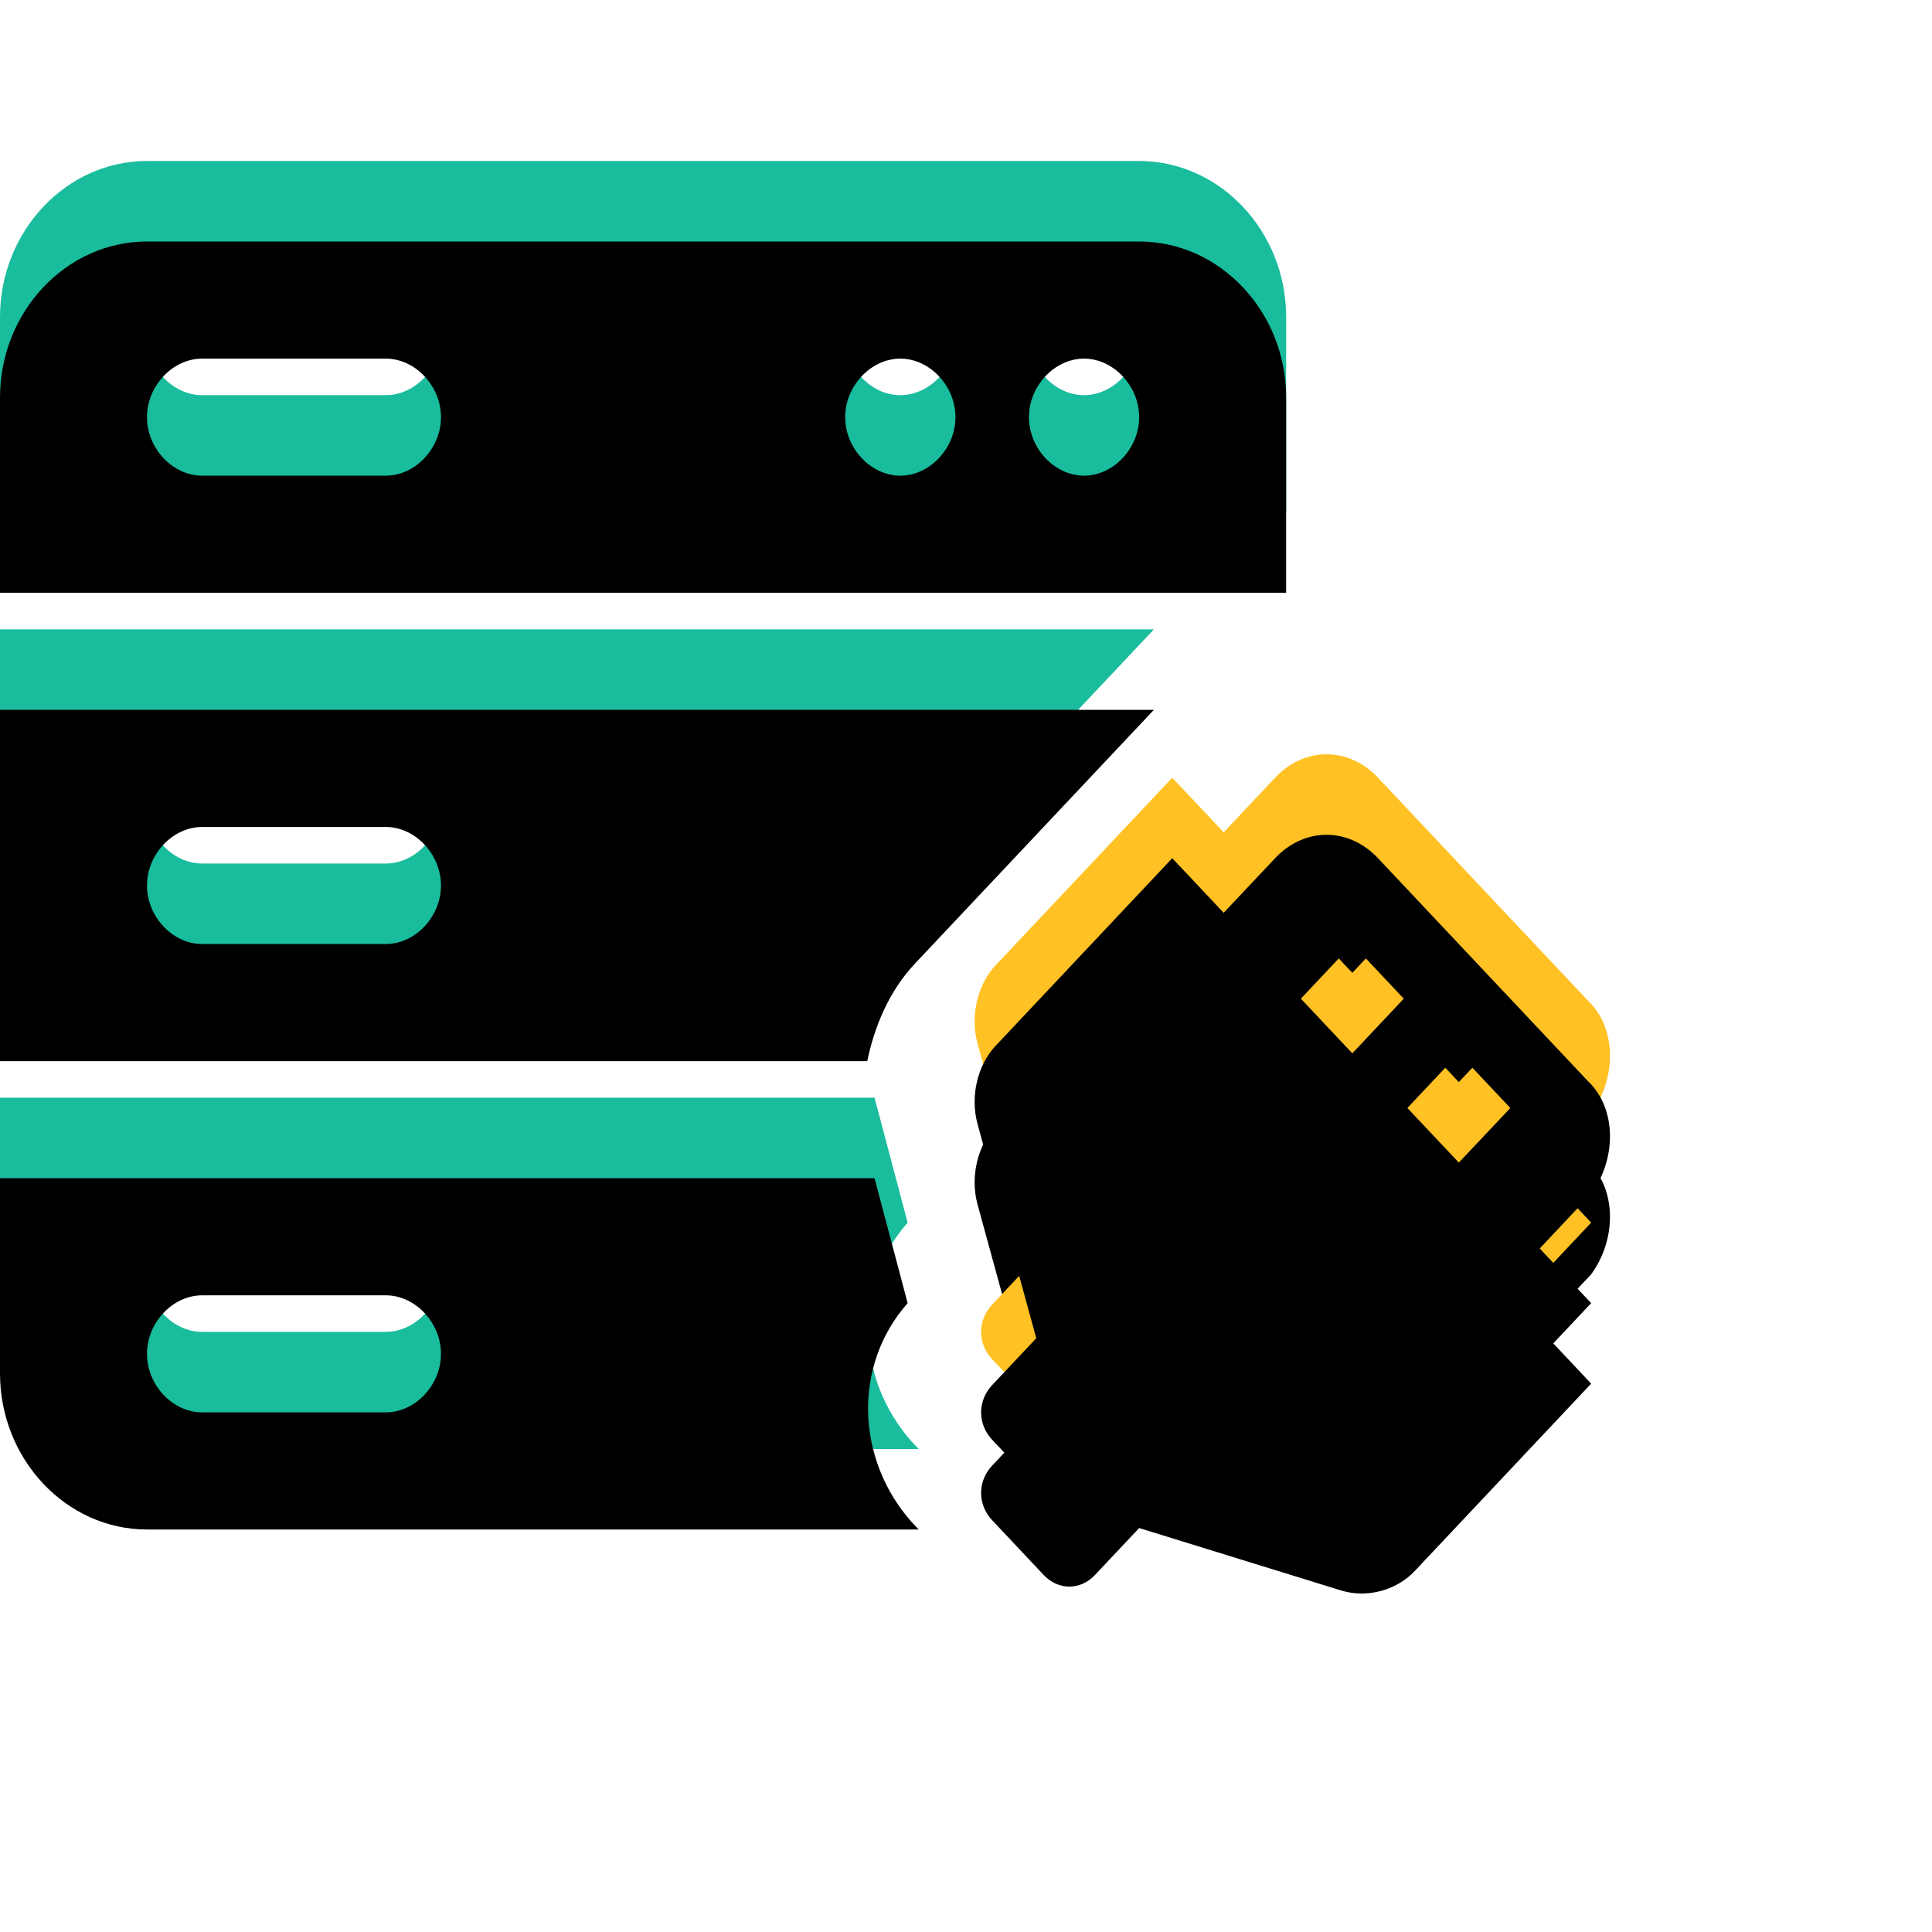 <?xml version="1.0" encoding="UTF-8"?>
<svg width="24px" height="24px" viewBox="0 0 24 24" version="1.1" xmlns="http://www.w3.org/2000/svg" xmlns:xlink="http://www.w3.org/1999/xlink">
    <title>服务器接口模块</title>
    <defs>
        <path d="M11.275,15.188 L10.864,13.636 L0,13.636 L0,16.061 C0,17.127 0.822,18 1.826,18 L11.412,18 L11.321,17.903 C10.636,17.127 10.59,15.964 11.275,15.188 Z M4.793,16.545 L2.511,16.545 C2.145,16.545 1.826,16.206 1.826,15.818 C1.826,15.43 2.145,15.091 2.511,15.091 L4.793,15.091 C5.158,15.091 5.478,15.43 5.478,15.818 C5.478,16.206 5.158,16.545 4.793,16.545 Z M11.366,10.97 L14.334,7.818 L0,7.818 L0,12.182 L10.773,12.182 C10.864,11.745 11.047,11.309 11.366,10.97 Z M4.793,10.727 L2.511,10.727 C2.145,10.727 1.826,10.388 1.826,10 C1.826,9.612 2.145,9.273 2.511,9.273 L4.793,9.273 C5.158,9.273 5.478,9.612 5.478,10 C5.478,10.388 5.158,10.727 4.793,10.727 Z M15.977,3.939 C15.977,2.873 15.155,2 14.151,2 L1.826,2 C0.822,2 0,2.873 0,3.939 L0,6.364 L15.977,6.364 L15.977,3.939 Z M4.793,4.909 L2.511,4.909 C2.145,4.909 1.826,4.57 1.826,4.182 C1.826,3.794 2.145,3.455 2.511,3.455 L4.793,3.455 C5.158,3.455 5.478,3.794 5.478,4.182 C5.478,4.57 5.158,4.909 4.793,4.909 L4.793,4.909 Z M11.184,4.909 C10.819,4.909 10.499,4.57 10.499,4.182 C10.499,3.794 10.819,3.455 11.184,3.455 C11.549,3.455 11.869,3.794 11.869,4.182 C11.869,4.57 11.549,4.909 11.184,4.909 Z M13.466,4.909 C13.101,4.909 12.782,4.57 12.782,4.182 C12.782,3.794 13.101,3.455 13.466,3.455 C13.831,3.455 14.151,3.794 14.151,4.182 C14.151,4.57 13.831,4.909 13.466,4.909 Z" id="path-1"></path>
        <filter x="-9.4%" y="-9.4%" width="118.8%" height="118.7%" filterUnits="objectBoundingBox" id="filter-2">
            <feGaussianBlur stdDeviation="1" in="SourceAlpha" result="shadowBlurInner1"></feGaussianBlur>
            <feOffset dx="0" dy="1" in="shadowBlurInner1" result="shadowOffsetInner1"></feOffset>
            <feComposite in="shadowOffsetInner1" in2="SourceAlpha" operator="arithmetic" k2="-1" k3="1" result="shadowInnerInner1"></feComposite>
            <feColorMatrix values="0 0 0 0 0.601   0 0 0 0 1   0 0 0 0 0.949  0 0 0 0.5 0" type="matrix" in="shadowInnerInner1"></feColorMatrix>
        </filter>
        <path d="M15.84,9.661 C16.205,9.273 16.753,9.273 17.118,9.661 L17.118,9.661 L19.72,12.424 C20.085,12.764 20.085,13.394 19.766,13.83 L19.766,13.83 L19.127,14.509 L19.766,15.188 L17.575,17.515 C17.346,17.758 16.981,17.855 16.662,17.758 L16.662,17.758 L14.151,16.982 L13.603,17.564 C13.421,17.758 13.147,17.758 12.964,17.564 L12.964,17.564 L12.325,16.885 C12.142,16.691 12.142,16.4 12.325,16.206 L12.325,16.206 L12.873,15.624 L12.142,12.958 C12.051,12.618 12.142,12.23 12.371,11.988 L12.371,11.988 L14.562,9.661 L15.201,10.339 Z M18.122,12.085 L17.483,12.764 L18.122,13.442 L18.762,12.764 L18.122,12.085 Z M16.799,10.727 L16.16,11.406 L16.799,12.085 L17.438,11.406 L16.799,10.727 Z" id="path-3"></path>
        <filter x="-88.7%" y="-59.3%" width="277.4%" height="266.2%" filterUnits="objectBoundingBox" id="filter-4">
            <feOffset dx="0" dy="2" in="SourceAlpha" result="shadowOffsetOuter1"></feOffset>
            <feGaussianBlur stdDeviation="2" in="shadowOffsetOuter1" result="shadowBlurOuter1"></feGaussianBlur>
            <feColorMatrix values="0 0 0 0 0   0 0 0 0 0   0 0 0 0 0  0 0 0 0.3 0" type="matrix" in="shadowBlurOuter1"></feColorMatrix>
        </filter>
        <filter x="-69.7%" y="-41.5%" width="239.4%" height="230.6%" filterUnits="objectBoundingBox" id="filter-5">
            <feGaussianBlur stdDeviation="1" in="SourceAlpha" result="shadowBlurInner1"></feGaussianBlur>
            <feOffset dx="0" dy="1" in="shadowBlurInner1" result="shadowOffsetInner1"></feOffset>
            <feComposite in="shadowOffsetInner1" in2="SourceAlpha" operator="arithmetic" k2="-1" k3="1" result="shadowInnerInner1"></feComposite>
            <feColorMatrix values="0 0 0 0 0.601   0 0 0 0 1   0 0 0 0 0.949  0 0 0 0.5 0" type="matrix" in="shadowInnerInner1"></feColorMatrix>
        </filter>
    </defs>
    <g id="页面-1" stroke="none" stroke-width="1" fill="none" fill-rule="evenodd">
        <g id="画板" transform="translate(-20, -573)">
            <g id="服务器接口模块" transform="translate(20, 573)">
                <rect id="矩形" x="0" y="0" width="20" height="20"></rect>
                <g id="形状" fill-rule="nonzero">
                    <use fill="#19BC9C" xlink:href="#path-1"></use>
                    <use fill="black" fill-opacity="1" filter="url(#filter-2)" xlink:href="#path-1"></use>
                </g>
                <g id="形状结合" fill-rule="nonzero">
                    <use fill="black" fill-opacity="1" filter="url(#filter-4)" xlink:href="#path-3"></use>
                    <use fill="#FFC123" xlink:href="#path-3"></use>
                    <use fill="black" fill-opacity="1" filter="url(#filter-5)" xlink:href="#path-3"></use>
                </g>
            </g>
        </g>
    </g>
</svg>